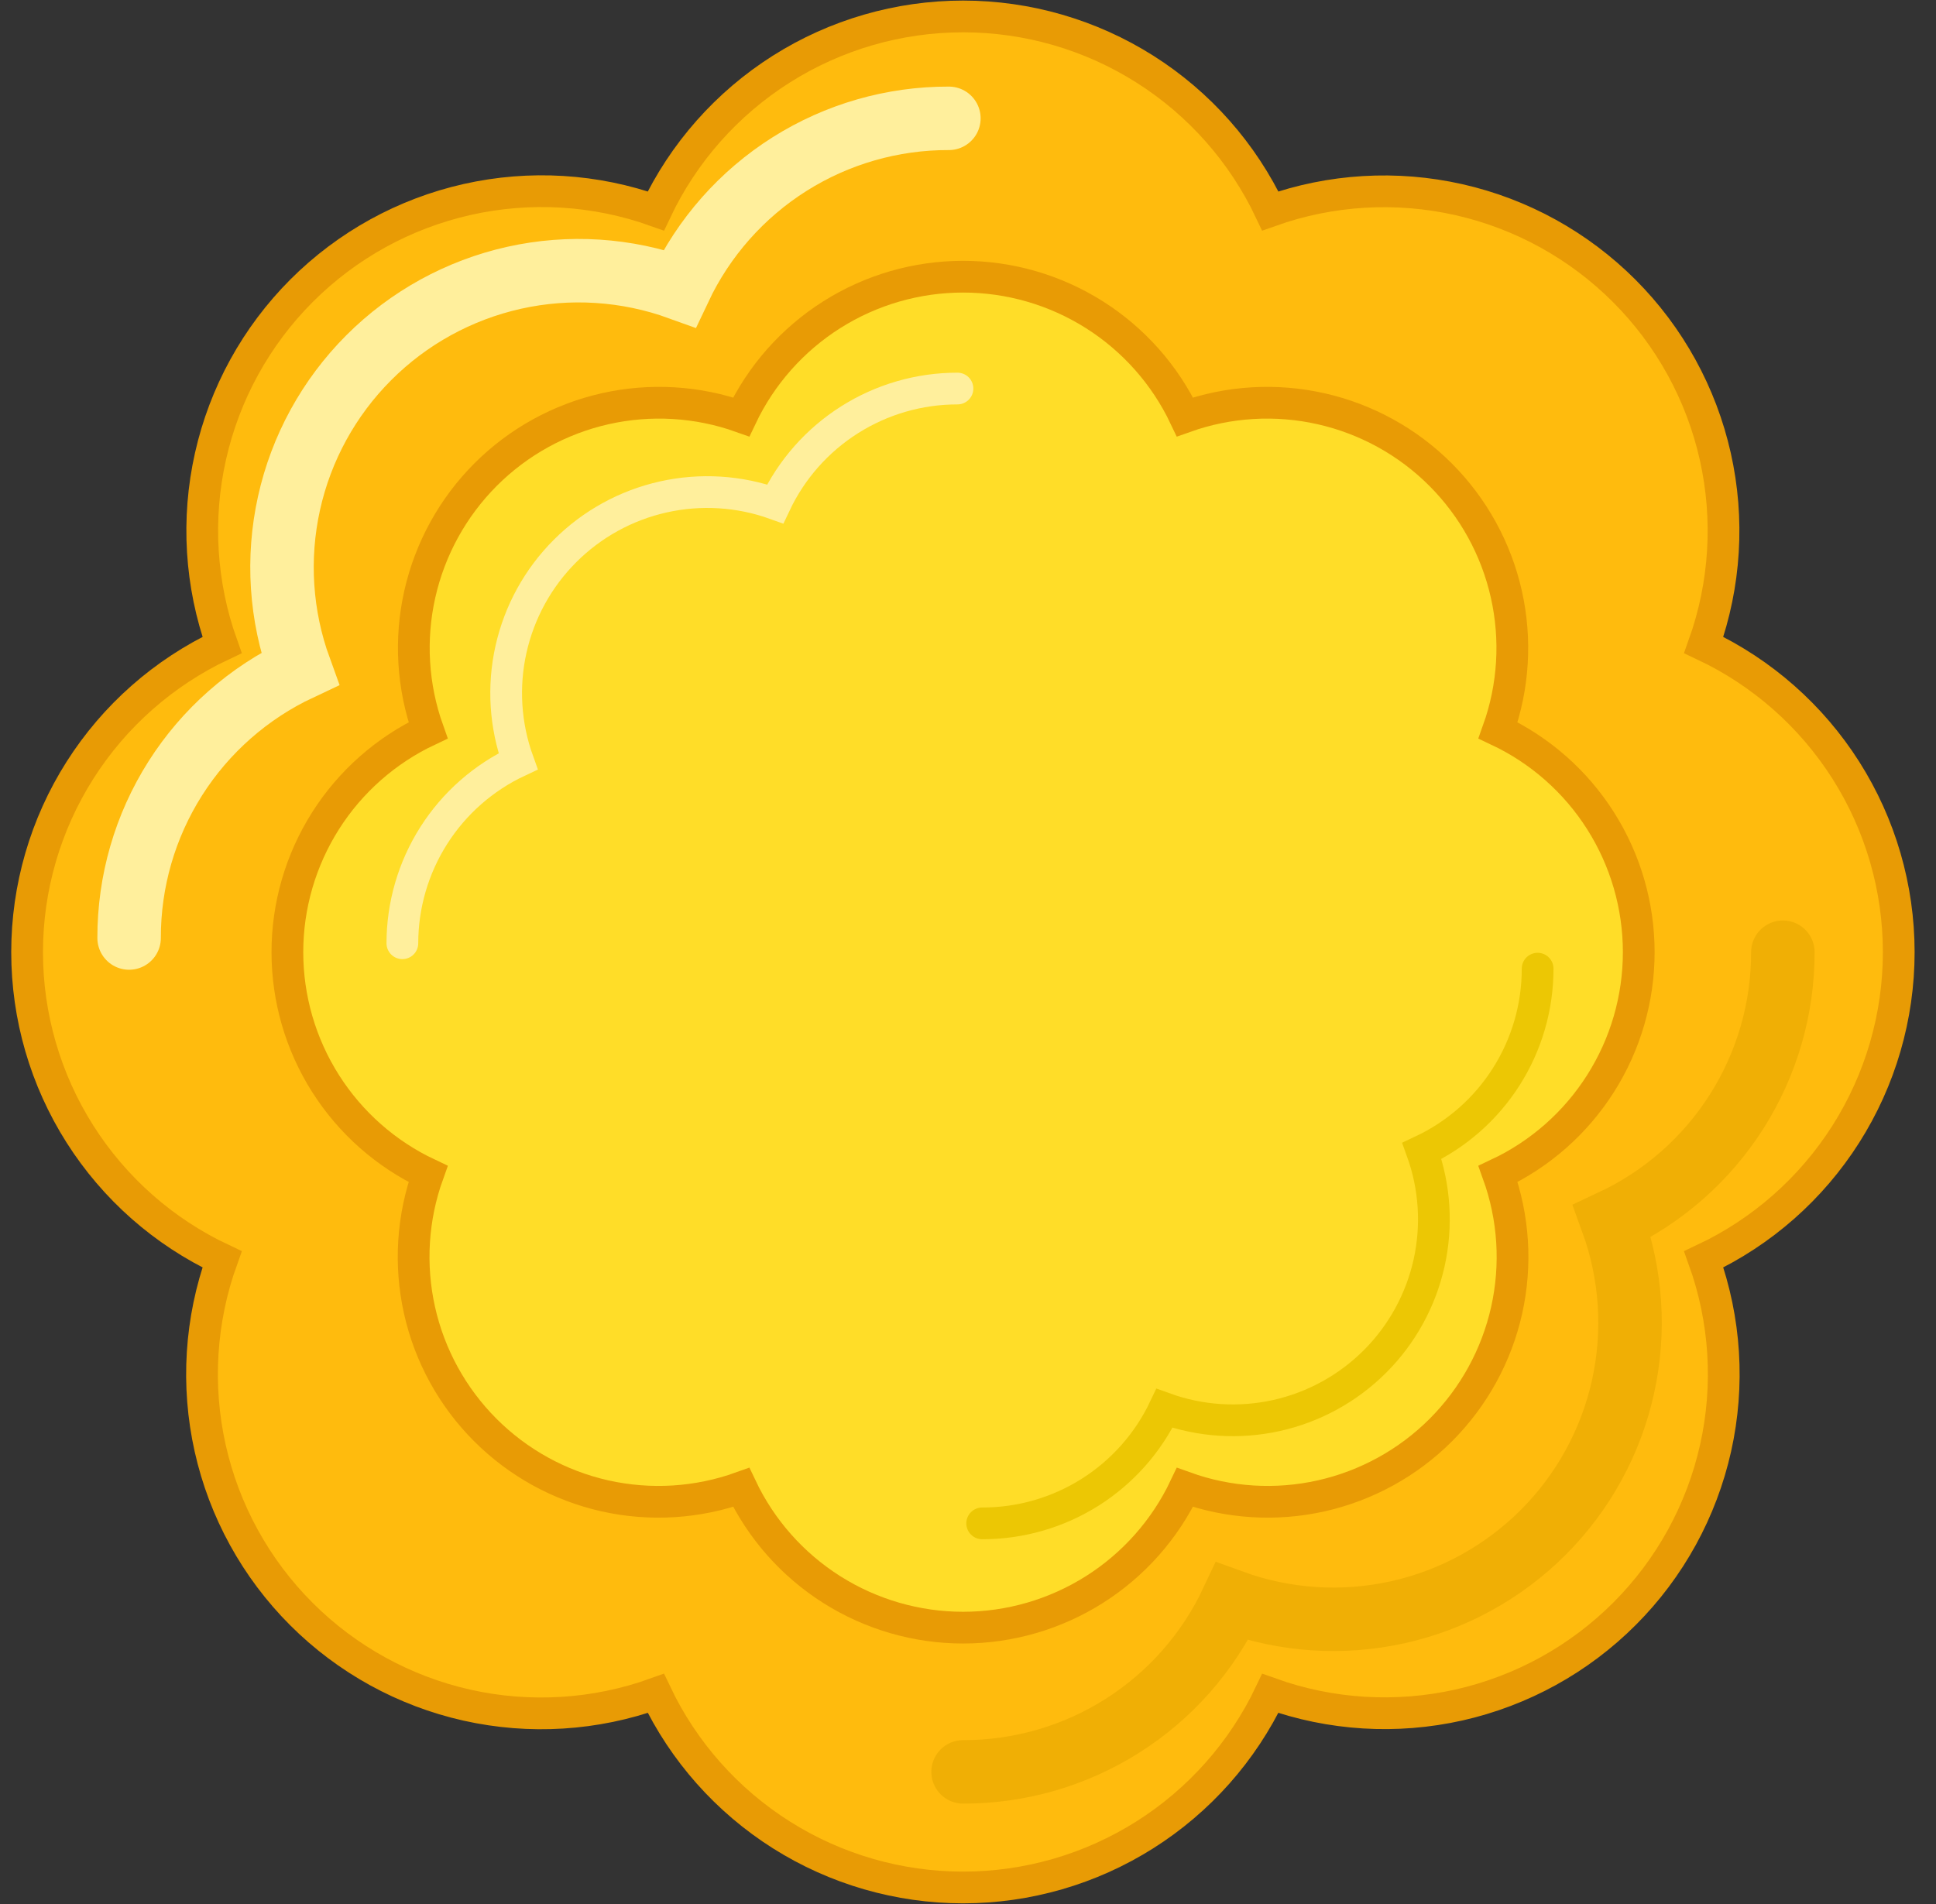 <svg width="61" height="60" viewBox="0 0 61 60" fill="none" xmlns="http://www.w3.org/2000/svg">
<rect x="0" y="0" width="61" height="60" fill="#333333" stroke="none"/>
<g clip-path="url(#clip0_418_3676)">
<path d="M53.682 39.685C54.368 41.591 54.497 43.653 54.056 45.63C53.614 47.608 52.62 49.419 51.188 50.852C49.757 52.286 47.947 53.283 45.971 53.728C43.994 54.172 41.932 54.046 40.025 53.363C39.154 55.194 37.783 56.739 36.07 57.822C34.356 58.904 32.371 59.479 30.345 59.479C28.318 59.479 26.333 58.904 24.62 57.822C22.907 56.739 21.535 55.194 20.665 53.363C18.757 54.049 16.694 54.177 14.715 53.734C12.737 53.29 10.926 52.293 9.493 50.859C8.06 49.425 7.064 47.613 6.622 45.635C6.18 43.656 6.31 41.592 6.997 39.685C5.16 38.821 3.607 37.452 2.519 35.737C1.431 34.023 0.854 32.035 0.854 30.005C0.854 27.975 1.431 25.987 2.519 24.273C3.607 22.559 5.16 21.19 6.997 20.325C6.315 18.418 6.188 16.356 6.632 14.38C7.075 12.404 8.071 10.594 9.502 9.161C10.934 7.728 12.743 6.731 14.72 6.286C16.696 5.841 18.757 5.966 20.665 6.647C21.532 4.813 22.903 3.264 24.616 2.179C26.33 1.094 28.317 0.518 30.345 0.518C32.373 0.518 34.36 1.094 36.074 2.179C37.787 3.264 39.157 4.813 40.025 6.647C41.932 5.969 43.992 5.846 45.967 6.292C47.941 6.738 49.748 7.736 51.178 9.168C52.608 10.6 53.603 12.409 54.046 14.384C54.489 16.359 54.363 18.419 53.682 20.325C55.519 21.19 57.072 22.559 58.16 24.273C59.248 25.987 59.826 27.975 59.826 30.005C59.826 32.035 59.248 34.023 58.16 35.737C57.072 37.452 55.519 38.821 53.682 39.685Z" fill="#FFBB0D" stroke="#E89B05" stroke-miterlimit="10"/>
<path d="M47.201 36.994C47.697 38.371 47.791 39.861 47.472 41.29C47.153 42.718 46.434 44.026 45.4 45.062C44.366 46.097 43.058 46.817 41.63 47.138C40.202 47.458 38.712 47.366 37.335 46.871C36.707 48.194 35.717 49.311 34.48 50.093C33.242 50.875 31.809 51.291 30.345 51.291C28.881 51.291 27.447 50.875 26.21 50.093C24.973 49.311 23.983 48.194 23.355 46.871C21.977 47.366 20.488 47.458 19.059 47.138C17.631 46.817 16.324 46.097 15.29 45.062C14.255 44.026 13.537 42.718 13.218 41.29C12.899 39.861 12.993 38.371 13.488 36.994C12.163 36.37 11.042 35.381 10.257 34.143C9.472 32.906 9.055 31.47 9.055 30.005C9.055 28.539 9.472 27.104 10.257 25.866C11.042 24.628 12.163 23.64 13.488 23.015C12.997 21.638 12.906 20.15 13.227 18.724C13.548 17.298 14.266 15.992 15.299 14.957C16.332 13.923 17.638 13.203 19.064 12.881C20.49 12.559 21.978 12.648 23.355 13.138C23.983 11.815 24.973 10.698 26.21 9.916C27.447 9.134 28.881 8.719 30.345 8.719C31.809 8.719 33.242 9.134 34.48 9.916C35.717 10.698 36.707 11.815 37.335 13.138C38.712 12.648 40.2 12.559 41.626 12.881C43.052 13.203 44.357 13.923 45.39 14.957C46.423 15.992 47.142 17.298 47.462 18.724C47.783 20.15 47.693 21.638 47.201 23.015C48.527 23.64 49.648 24.628 50.432 25.866C51.217 27.104 51.634 28.539 51.634 30.005C51.634 31.47 51.217 32.906 50.432 34.143C49.648 35.381 48.527 36.37 47.201 36.994Z" fill="#FFDD28" stroke="#E89B05" stroke-miterlimit="10"/>
<path d="M56.175 30.006C56.177 31.784 55.672 33.526 54.719 35.027C53.766 36.528 52.405 37.726 50.795 38.481C51.404 40.153 51.523 41.963 51.139 43.7C50.755 45.438 49.883 47.029 48.625 48.288C47.367 49.546 45.777 50.42 44.04 50.806C42.303 51.192 40.492 51.074 38.82 50.466C38.064 52.074 36.865 53.434 35.364 54.385C33.863 55.336 32.122 55.839 30.345 55.836" stroke="#F0AF05" stroke-miterlimit="10" stroke-linecap="round"/>
<path d="M56.175 30.006C56.177 31.784 55.672 33.526 54.719 35.027C53.766 36.528 52.405 37.726 50.795 38.481C51.404 40.153 51.523 41.963 51.139 43.7C50.755 45.438 49.883 47.029 48.625 48.288C47.367 49.546 45.777 50.42 44.04 50.806C42.303 51.192 40.492 51.074 38.82 50.466C38.064 52.074 36.865 53.434 35.364 54.385C33.863 55.336 32.122 55.839 30.345 55.836" stroke="#F0AF05" stroke-width="2" stroke-miterlimit="10" stroke-linecap="round"/>
<path d="M4.068 29.559C4.064 27.779 4.568 26.035 5.521 24.532C6.474 23.029 7.837 21.829 9.448 21.073C8.841 19.403 8.722 17.593 9.106 15.858C9.49 14.122 10.361 12.532 11.617 11.274C12.873 10.015 14.462 9.142 16.197 8.754C17.932 8.367 19.741 8.483 21.413 9.088C22.172 7.48 23.373 6.122 24.875 5.173C26.378 4.224 28.121 3.723 29.898 3.729" stroke="#FFEF9C" stroke-width="2" stroke-miterlimit="10" stroke-linecap="round"/>
<path d="M48.448 30.525C48.449 31.73 48.107 32.911 47.461 33.928C46.816 34.945 45.893 35.757 44.802 36.269C45.211 37.401 45.289 38.626 45.028 39.8C44.766 40.975 44.175 42.051 43.324 42.902C42.473 43.753 41.397 44.344 40.222 44.606C39.047 44.867 37.823 44.789 36.691 44.38C36.175 45.467 35.362 46.384 34.345 47.026C33.328 47.667 32.15 48.007 30.947 48.005" stroke="#ECC704" stroke-miterlimit="10" stroke-linecap="round"/>
<path d="M12.678 29.724C12.679 28.521 13.022 27.343 13.668 26.327C14.313 25.312 15.234 24.502 16.324 23.991C15.916 22.86 15.838 21.637 16.1 20.463C16.362 19.29 16.951 18.215 17.801 17.365C18.65 16.514 19.724 15.923 20.897 15.66C22.07 15.397 23.294 15.473 24.425 15.879C24.939 14.791 25.752 13.871 26.769 13.228C27.786 12.584 28.965 12.243 30.168 12.244" stroke="#FFEF9C" stroke-miterlimit="10" stroke-linecap="round"/>
</g>
<defs>
<clipPath id="clip0_418_3676">
<rect width="60" height="60" fill="white" transform="translate(0.34)"/>
</clipPath>
</defs>
</svg>

